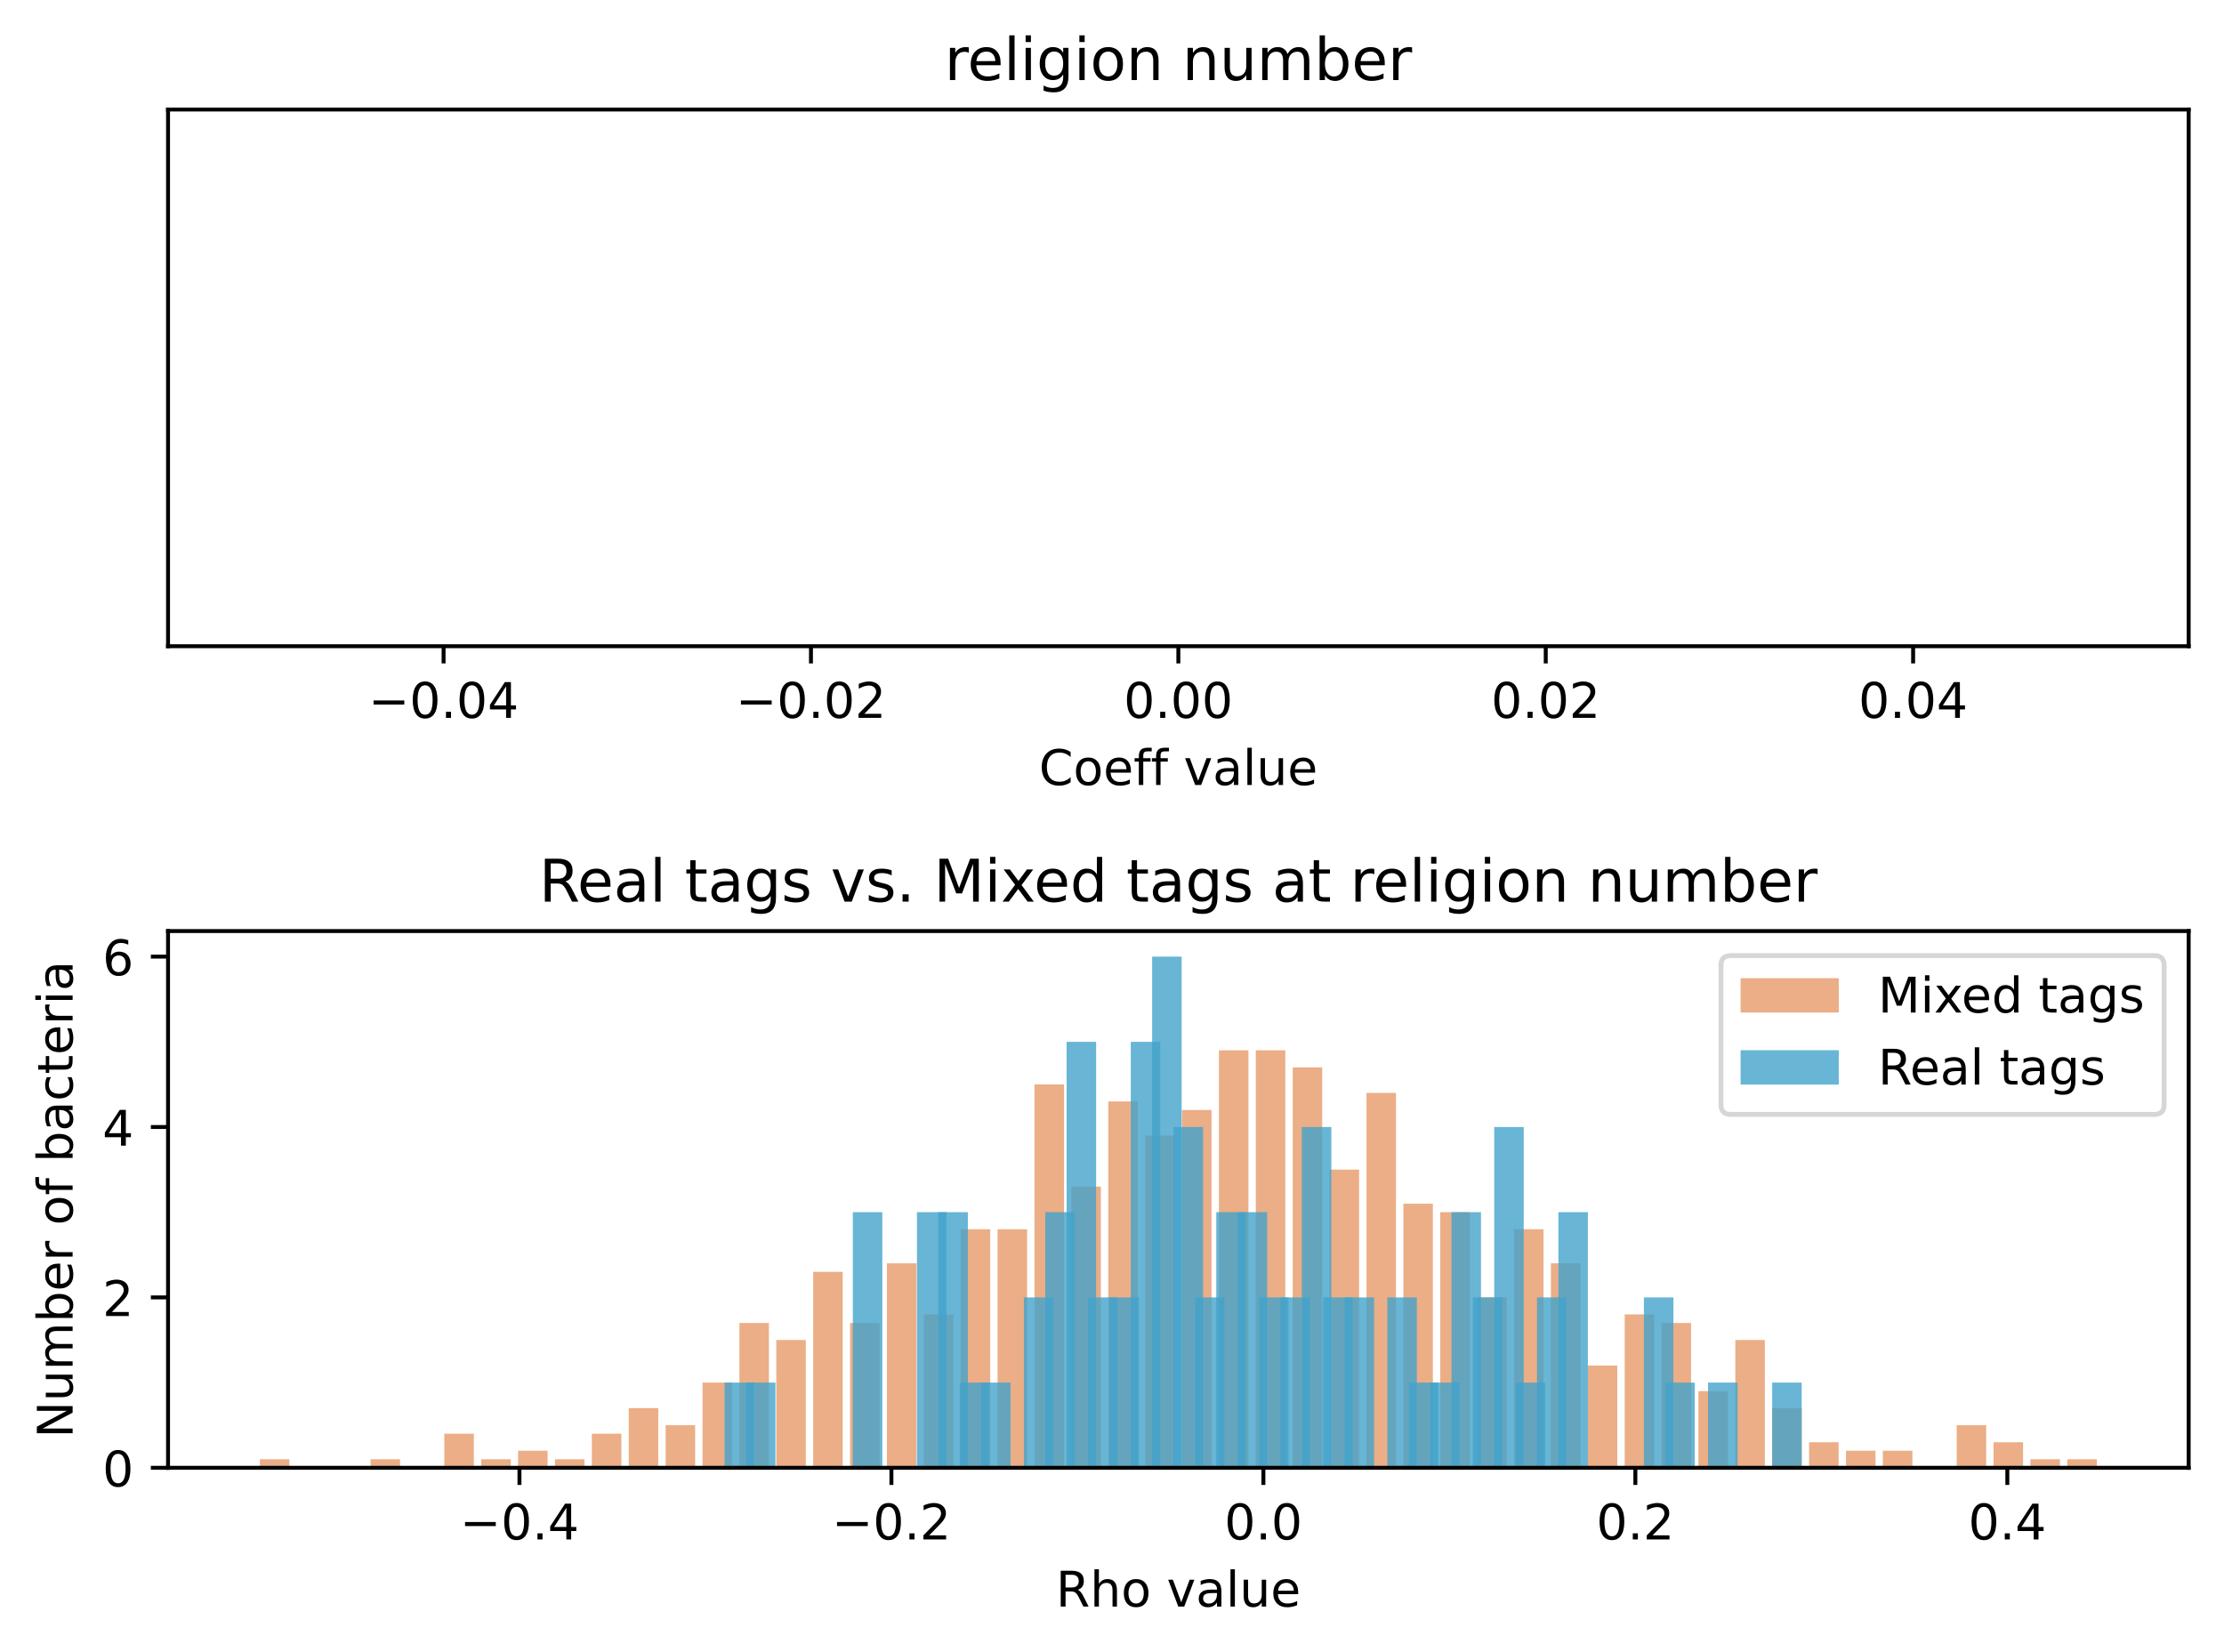 <?xml version="1.0" encoding="utf-8" standalone="no"?>
<!DOCTYPE svg PUBLIC "-//W3C//DTD SVG 1.1//EN"
  "http://www.w3.org/Graphics/SVG/1.1/DTD/svg11.dtd">
<!-- Created with matplotlib (https://matplotlib.org/) -->
<svg height="336.634pt" version="1.1" viewBox="0 0 453.171 336.634" width="453.171pt" xmlns="http://www.w3.org/2000/svg" xmlns:xlink="http://www.w3.org/1999/xlink">
 <defs>
  <style type="text/css">*{stroke-linecap:butt;stroke-linejoin:round;}</style>
 </defs>
 <g id="figure_1">
  <g id="patch_1">
   <path d="M 0 336.634 
L 453.171 336.634 
L 453.171 0 
L 0 0 
z
" style="fill:#ffffff;"/>
  </g>
  <g id="axes_1">
   <g id="patch_2">
    <path d="M 34.241 131.678 
L 445.971 131.678 
L 445.971 22.318 
L 34.241 22.318 
z
" style="fill:#ffffff;"/>
   </g>
   <g id="matplotlib.axis_1">
    <g id="xtick_1">
     <g id="line2d_1">
      <defs>
       <path d="M 0 0 
L 0 3.5 
" id="m44f75e013e" style="stroke:#000000;stroke-width:0.8;"/>
      </defs>
      <g>
       <use style="stroke:#000000;stroke-width:0.8;" x="90.386" xlink:href="#m44f75e013e" y="131.678"/>
      </g>
     </g>
     <g id="text_1">
      <!-- −0.04 -->
      <g transform="translate(75.063 146.277)scale(0.1 -0.1)">
       <defs>
        <path d="M 10.594 35.5 
L 73.188 35.5 
L 73.188 27.203 
L 10.594 27.203 
z
" id="DejaVuSans-8722"/>
        <path d="M 31.781 66.406 
Q 24.172 66.406 20.328 58.906 
Q 16.5 51.422 16.5 36.375 
Q 16.5 21.391 20.328 13.891 
Q 24.172 6.391 31.781 6.391 
Q 39.453 6.391 43.281 13.891 
Q 47.125 21.391 47.125 36.375 
Q 47.125 51.422 43.281 58.906 
Q 39.453 66.406 31.781 66.406 
z
M 31.781 74.219 
Q 44.047 74.219 50.516 64.516 
Q 56.984 54.828 56.984 36.375 
Q 56.984 17.969 50.516 8.266 
Q 44.047 -1.422 31.781 -1.422 
Q 19.531 -1.422 13.062 8.266 
Q 6.594 17.969 6.594 36.375 
Q 6.594 54.828 13.062 64.516 
Q 19.531 74.219 31.781 74.219 
z
" id="DejaVuSans-48"/>
        <path d="M 10.688 12.406 
L 21 12.406 
L 21 0 
L 10.688 0 
z
" id="DejaVuSans-46"/>
        <path d="M 37.797 64.312 
L 12.891 25.391 
L 37.797 25.391 
z
M 35.203 72.906 
L 47.609 72.906 
L 47.609 25.391 
L 58.016 25.391 
L 58.016 17.188 
L 47.609 17.188 
L 47.609 0 
L 37.797 0 
L 37.797 17.188 
L 4.891 17.188 
L 4.891 26.703 
z
" id="DejaVuSans-52"/>
       </defs>
       <use xlink:href="#DejaVuSans-8722"/>
       <use x="83.789" xlink:href="#DejaVuSans-48"/>
       <use x="147.412" xlink:href="#DejaVuSans-46"/>
       <use x="179.199" xlink:href="#DejaVuSans-48"/>
       <use x="242.822" xlink:href="#DejaVuSans-52"/>
      </g>
     </g>
    </g>
    <g id="xtick_2">
     <g id="line2d_2">
      <g>
       <use style="stroke:#000000;stroke-width:0.8;" x="165.246" xlink:href="#m44f75e013e" y="131.678"/>
      </g>
     </g>
     <g id="text_2">
      <!-- −0.02 -->
      <g transform="translate(149.923 146.277)scale(0.1 -0.1)">
       <defs>
        <path d="M 19.188 8.297 
L 53.609 8.297 
L 53.609 0 
L 7.328 0 
L 7.328 8.297 
Q 12.938 14.109 22.625 23.891 
Q 32.328 33.688 34.812 36.531 
Q 39.547 41.844 41.422 45.531 
Q 43.312 49.219 43.312 52.781 
Q 43.312 58.594 39.234 62.25 
Q 35.156 65.922 28.609 65.922 
Q 23.969 65.922 18.812 64.312 
Q 13.672 62.703 7.812 59.422 
L 7.812 69.391 
Q 13.766 71.781 18.938 73 
Q 24.125 74.219 28.422 74.219 
Q 39.75 74.219 46.484 68.547 
Q 53.219 62.891 53.219 53.422 
Q 53.219 48.922 51.531 44.891 
Q 49.859 40.875 45.406 35.406 
Q 44.188 33.984 37.641 27.219 
Q 31.109 20.453 19.188 8.297 
z
" id="DejaVuSans-50"/>
       </defs>
       <use xlink:href="#DejaVuSans-8722"/>
       <use x="83.789" xlink:href="#DejaVuSans-48"/>
       <use x="147.412" xlink:href="#DejaVuSans-46"/>
       <use x="179.199" xlink:href="#DejaVuSans-48"/>
       <use x="242.822" xlink:href="#DejaVuSans-50"/>
      </g>
     </g>
    </g>
    <g id="xtick_3">
     <g id="line2d_3">
      <g>
       <use style="stroke:#000000;stroke-width:0.8;" x="240.106" xlink:href="#m44f75e013e" y="131.678"/>
      </g>
     </g>
     <g id="text_3">
      <!-- 0.00 -->
      <g transform="translate(228.973 146.277)scale(0.1 -0.1)">
       <use xlink:href="#DejaVuSans-48"/>
       <use x="63.623" xlink:href="#DejaVuSans-46"/>
       <use x="95.41" xlink:href="#DejaVuSans-48"/>
       <use x="159.033" xlink:href="#DejaVuSans-48"/>
      </g>
     </g>
    </g>
    <g id="xtick_4">
     <g id="line2d_4">
      <g>
       <use style="stroke:#000000;stroke-width:0.8;" x="314.966" xlink:href="#m44f75e013e" y="131.678"/>
      </g>
     </g>
     <g id="text_4">
      <!-- 0.02 -->
      <g transform="translate(303.833 146.277)scale(0.1 -0.1)">
       <use xlink:href="#DejaVuSans-48"/>
       <use x="63.623" xlink:href="#DejaVuSans-46"/>
       <use x="95.41" xlink:href="#DejaVuSans-48"/>
       <use x="159.033" xlink:href="#DejaVuSans-50"/>
      </g>
     </g>
    </g>
    <g id="xtick_5">
     <g id="line2d_5">
      <g>
       <use style="stroke:#000000;stroke-width:0.8;" x="389.826" xlink:href="#m44f75e013e" y="131.678"/>
      </g>
     </g>
     <g id="text_5">
      <!-- 0.04 -->
      <g transform="translate(378.693 146.277)scale(0.1 -0.1)">
       <use xlink:href="#DejaVuSans-48"/>
       <use x="63.623" xlink:href="#DejaVuSans-46"/>
       <use x="95.41" xlink:href="#DejaVuSans-48"/>
       <use x="159.033" xlink:href="#DejaVuSans-52"/>
      </g>
     </g>
    </g>
    <g id="text_6">
     <!-- Coeff value -->
     <g transform="translate(211.711 159.955)scale(0.1 -0.1)">
      <defs>
       <path d="M 64.406 67.281 
L 64.406 56.891 
Q 59.422 61.531 53.781 63.812 
Q 48.141 66.109 41.797 66.109 
Q 29.297 66.109 22.656 58.469 
Q 16.016 50.828 16.016 36.375 
Q 16.016 21.969 22.656 14.328 
Q 29.297 6.688 41.797 6.688 
Q 48.141 6.688 53.781 8.984 
Q 59.422 11.281 64.406 15.922 
L 64.406 5.609 
Q 59.234 2.094 53.438 0.328 
Q 47.656 -1.422 41.219 -1.422 
Q 24.656 -1.422 15.125 8.703 
Q 5.609 18.844 5.609 36.375 
Q 5.609 53.953 15.125 64.078 
Q 24.656 74.219 41.219 74.219 
Q 47.75 74.219 53.531 72.484 
Q 59.328 70.75 64.406 67.281 
z
" id="DejaVuSans-67"/>
       <path d="M 30.609 48.391 
Q 23.391 48.391 19.188 42.75 
Q 14.984 37.109 14.984 27.297 
Q 14.984 17.484 19.156 11.844 
Q 23.344 6.203 30.609 6.203 
Q 37.797 6.203 41.984 11.859 
Q 46.188 17.531 46.188 27.297 
Q 46.188 37.016 41.984 42.703 
Q 37.797 48.391 30.609 48.391 
z
M 30.609 56 
Q 42.328 56 49.016 48.375 
Q 55.719 40.766 55.719 27.297 
Q 55.719 13.875 49.016 6.219 
Q 42.328 -1.422 30.609 -1.422 
Q 18.844 -1.422 12.172 6.219 
Q 5.516 13.875 5.516 27.297 
Q 5.516 40.766 12.172 48.375 
Q 18.844 56 30.609 56 
z
" id="DejaVuSans-111"/>
       <path d="M 56.203 29.594 
L 56.203 25.203 
L 14.891 25.203 
Q 15.484 15.922 20.484 11.062 
Q 25.484 6.203 34.422 6.203 
Q 39.594 6.203 44.453 7.469 
Q 49.312 8.734 54.109 11.281 
L 54.109 2.781 
Q 49.266 0.734 44.188 -0.344 
Q 39.109 -1.422 33.891 -1.422 
Q 20.797 -1.422 13.156 6.188 
Q 5.516 13.812 5.516 26.812 
Q 5.516 40.234 12.766 48.109 
Q 20.016 56 32.328 56 
Q 43.359 56 49.781 48.891 
Q 56.203 41.797 56.203 29.594 
z
M 47.219 32.234 
Q 47.125 39.594 43.094 43.984 
Q 39.062 48.391 32.422 48.391 
Q 24.906 48.391 20.391 44.141 
Q 15.875 39.891 15.188 32.172 
z
" id="DejaVuSans-101"/>
       <path d="M 37.109 75.984 
L 37.109 68.5 
L 28.516 68.5 
Q 23.688 68.5 21.797 66.547 
Q 19.922 64.594 19.922 59.516 
L 19.922 54.688 
L 34.719 54.688 
L 34.719 47.703 
L 19.922 47.703 
L 19.922 0 
L 10.891 0 
L 10.891 47.703 
L 2.297 47.703 
L 2.297 54.688 
L 10.891 54.688 
L 10.891 58.5 
Q 10.891 67.625 15.141 71.797 
Q 19.391 75.984 28.609 75.984 
z
" id="DejaVuSans-102"/>
       <path id="DejaVuSans-32"/>
       <path d="M 2.984 54.688 
L 12.5 54.688 
L 29.594 8.797 
L 46.688 54.688 
L 56.203 54.688 
L 35.688 0 
L 23.484 0 
z
" id="DejaVuSans-118"/>
       <path d="M 34.281 27.484 
Q 23.391 27.484 19.188 25 
Q 14.984 22.516 14.984 16.5 
Q 14.984 11.719 18.141 8.906 
Q 21.297 6.109 26.703 6.109 
Q 34.188 6.109 38.703 11.406 
Q 43.219 16.703 43.219 25.484 
L 43.219 27.484 
z
M 52.203 31.203 
L 52.203 0 
L 43.219 0 
L 43.219 8.297 
Q 40.141 3.328 35.547 0.953 
Q 30.953 -1.422 24.312 -1.422 
Q 15.922 -1.422 10.953 3.297 
Q 6 8.016 6 15.922 
Q 6 25.141 12.172 29.828 
Q 18.359 34.516 30.609 34.516 
L 43.219 34.516 
L 43.219 35.406 
Q 43.219 41.609 39.141 45 
Q 35.062 48.391 27.688 48.391 
Q 23 48.391 18.547 47.266 
Q 14.109 46.141 10.016 43.891 
L 10.016 52.203 
Q 14.938 54.109 19.578 55.047 
Q 24.219 56 28.609 56 
Q 40.484 56 46.344 49.844 
Q 52.203 43.703 52.203 31.203 
z
" id="DejaVuSans-97"/>
       <path d="M 9.422 75.984 
L 18.406 75.984 
L 18.406 0 
L 9.422 0 
z
" id="DejaVuSans-108"/>
       <path d="M 8.5 21.578 
L 8.5 54.688 
L 17.484 54.688 
L 17.484 21.922 
Q 17.484 14.156 20.5 10.266 
Q 23.531 6.391 29.594 6.391 
Q 36.859 6.391 41.078 11.031 
Q 45.312 15.672 45.312 23.688 
L 45.312 54.688 
L 54.297 54.688 
L 54.297 0 
L 45.312 0 
L 45.312 8.406 
Q 42.047 3.422 37.719 1 
Q 33.406 -1.422 27.688 -1.422 
Q 18.266 -1.422 13.375 4.438 
Q 8.5 10.297 8.5 21.578 
z
M 31.109 56 
z
" id="DejaVuSans-117"/>
      </defs>
      <use xlink:href="#DejaVuSans-67"/>
      <use x="69.824" xlink:href="#DejaVuSans-111"/>
      <use x="131.006" xlink:href="#DejaVuSans-101"/>
      <use x="192.529" xlink:href="#DejaVuSans-102"/>
      <use x="227.734" xlink:href="#DejaVuSans-102"/>
      <use x="262.939" xlink:href="#DejaVuSans-32"/>
      <use x="294.727" xlink:href="#DejaVuSans-118"/>
      <use x="353.906" xlink:href="#DejaVuSans-97"/>
      <use x="415.186" xlink:href="#DejaVuSans-108"/>
      <use x="442.969" xlink:href="#DejaVuSans-117"/>
      <use x="506.348" xlink:href="#DejaVuSans-101"/>
     </g>
    </g>
   </g>
   <g id="matplotlib.axis_2"/>
   <g id="patch_3">
    <path d="M 34.241 131.678 
L 34.241 22.318 
" style="fill:none;stroke:#000000;stroke-linecap:square;stroke-linejoin:miter;stroke-width:0.8;"/>
   </g>
   <g id="patch_4">
    <path d="M 445.971 131.678 
L 445.971 22.318 
" style="fill:none;stroke:#000000;stroke-linecap:square;stroke-linejoin:miter;stroke-width:0.8;"/>
   </g>
   <g id="patch_5">
    <path d="M 34.241 131.678 
L 445.971 131.678 
" style="fill:none;stroke:#000000;stroke-linecap:square;stroke-linejoin:miter;stroke-width:0.8;"/>
   </g>
   <g id="patch_6">
    <path d="M 34.241 22.318 
L 445.971 22.318 
" style="fill:none;stroke:#000000;stroke-linecap:square;stroke-linejoin:miter;stroke-width:0.8;"/>
   </g>
   <g id="text_7">
    <!-- religion number -->
    <g transform="translate(192.475 16.318)scale(0.12 -0.12)">
     <defs>
      <path d="M 41.109 46.297 
Q 39.594 47.172 37.812 47.578 
Q 36.031 48 33.891 48 
Q 26.266 48 22.188 43.047 
Q 18.109 38.094 18.109 28.812 
L 18.109 0 
L 9.078 0 
L 9.078 54.688 
L 18.109 54.688 
L 18.109 46.188 
Q 20.953 51.172 25.484 53.578 
Q 30.031 56 36.531 56 
Q 37.453 56 38.578 55.875 
Q 39.703 55.766 41.062 55.516 
z
" id="DejaVuSans-114"/>
      <path d="M 9.422 54.688 
L 18.406 54.688 
L 18.406 0 
L 9.422 0 
z
M 9.422 75.984 
L 18.406 75.984 
L 18.406 64.594 
L 9.422 64.594 
z
" id="DejaVuSans-105"/>
      <path d="M 45.406 27.984 
Q 45.406 37.75 41.375 43.109 
Q 37.359 48.484 30.078 48.484 
Q 22.859 48.484 18.828 43.109 
Q 14.797 37.75 14.797 27.984 
Q 14.797 18.266 18.828 12.891 
Q 22.859 7.516 30.078 7.516 
Q 37.359 7.516 41.375 12.891 
Q 45.406 18.266 45.406 27.984 
z
M 54.391 6.781 
Q 54.391 -7.172 48.188 -13.984 
Q 42 -20.797 29.203 -20.797 
Q 24.469 -20.797 20.266 -20.094 
Q 16.062 -19.391 12.109 -17.922 
L 12.109 -9.188 
Q 16.062 -11.328 19.922 -12.344 
Q 23.781 -13.375 27.781 -13.375 
Q 36.625 -13.375 41.016 -8.766 
Q 45.406 -4.156 45.406 5.172 
L 45.406 9.625 
Q 42.625 4.781 38.281 2.391 
Q 33.938 0 27.875 0 
Q 17.828 0 11.672 7.656 
Q 5.516 15.328 5.516 27.984 
Q 5.516 40.672 11.672 48.328 
Q 17.828 56 27.875 56 
Q 33.938 56 38.281 53.609 
Q 42.625 51.219 45.406 46.391 
L 45.406 54.688 
L 54.391 54.688 
z
" id="DejaVuSans-103"/>
      <path d="M 54.891 33.016 
L 54.891 0 
L 45.906 0 
L 45.906 32.719 
Q 45.906 40.484 42.875 44.328 
Q 39.844 48.188 33.797 48.188 
Q 26.516 48.188 22.312 43.547 
Q 18.109 38.922 18.109 30.906 
L 18.109 0 
L 9.078 0 
L 9.078 54.688 
L 18.109 54.688 
L 18.109 46.188 
Q 21.344 51.125 25.703 53.562 
Q 30.078 56 35.797 56 
Q 45.219 56 50.047 50.172 
Q 54.891 44.344 54.891 33.016 
z
" id="DejaVuSans-110"/>
      <path d="M 52 44.188 
Q 55.375 50.25 60.062 53.125 
Q 64.75 56 71.094 56 
Q 79.641 56 84.281 50.016 
Q 88.922 44.047 88.922 33.016 
L 88.922 0 
L 79.891 0 
L 79.891 32.719 
Q 79.891 40.578 77.094 44.375 
Q 74.312 48.188 68.609 48.188 
Q 61.625 48.188 57.562 43.547 
Q 53.516 38.922 53.516 30.906 
L 53.516 0 
L 44.484 0 
L 44.484 32.719 
Q 44.484 40.625 41.703 44.406 
Q 38.922 48.188 33.109 48.188 
Q 26.219 48.188 22.156 43.531 
Q 18.109 38.875 18.109 30.906 
L 18.109 0 
L 9.078 0 
L 9.078 54.688 
L 18.109 54.688 
L 18.109 46.188 
Q 21.188 51.219 25.484 53.609 
Q 29.781 56 35.688 56 
Q 41.656 56 45.828 52.969 
Q 50 49.953 52 44.188 
z
" id="DejaVuSans-109"/>
      <path d="M 48.688 27.297 
Q 48.688 37.203 44.609 42.844 
Q 40.531 48.484 33.406 48.484 
Q 26.266 48.484 22.188 42.844 
Q 18.109 37.203 18.109 27.297 
Q 18.109 17.391 22.188 11.75 
Q 26.266 6.109 33.406 6.109 
Q 40.531 6.109 44.609 11.75 
Q 48.688 17.391 48.688 27.297 
z
M 18.109 46.391 
Q 20.953 51.266 25.266 53.625 
Q 29.594 56 35.594 56 
Q 45.562 56 51.781 48.094 
Q 58.016 40.188 58.016 27.297 
Q 58.016 14.406 51.781 6.484 
Q 45.562 -1.422 35.594 -1.422 
Q 29.594 -1.422 25.266 0.953 
Q 20.953 3.328 18.109 8.203 
L 18.109 0 
L 9.078 0 
L 9.078 75.984 
L 18.109 75.984 
z
" id="DejaVuSans-98"/>
     </defs>
     <use xlink:href="#DejaVuSans-114"/>
     <use x="38.863" xlink:href="#DejaVuSans-101"/>
     <use x="100.387" xlink:href="#DejaVuSans-108"/>
     <use x="128.17" xlink:href="#DejaVuSans-105"/>
     <use x="155.953" xlink:href="#DejaVuSans-103"/>
     <use x="219.43" xlink:href="#DejaVuSans-105"/>
     <use x="247.213" xlink:href="#DejaVuSans-111"/>
     <use x="308.395" xlink:href="#DejaVuSans-110"/>
     <use x="371.773" xlink:href="#DejaVuSans-32"/>
     <use x="403.561" xlink:href="#DejaVuSans-110"/>
     <use x="466.939" xlink:href="#DejaVuSans-117"/>
     <use x="530.318" xlink:href="#DejaVuSans-109"/>
     <use x="627.73" xlink:href="#DejaVuSans-98"/>
     <use x="691.207" xlink:href="#DejaVuSans-101"/>
     <use x="752.73" xlink:href="#DejaVuSans-114"/>
    </g>
   </g>
  </g>
  <g id="axes_2">
   <g id="patch_7">
    <path d="M 34.241 299.078 
L 445.971 299.078 
L 445.971 189.718 
L 34.241 189.718 
z
" style="fill:#ffffff;"/>
   </g>
   <g id="patch_8">
    <path clip-path="url(#p5a0a9900ce)" d="M 52.956 299.078 
L 58.968 299.078 
L 58.968 297.342 
L 52.956 297.342 
z
" style="fill:#d95f0e;opacity:0.5;"/>
   </g>
   <g id="patch_9">
    <path clip-path="url(#p5a0a9900ce)" d="M 60.472 299.078 
L 66.485 299.078 
L 66.485 299.078 
L 60.472 299.078 
z
" style="fill:#d95f0e;opacity:0.5;"/>
   </g>
   <g id="patch_10">
    <path clip-path="url(#p5a0a9900ce)" d="M 67.988 299.078 
L 74.001 299.078 
L 74.001 299.078 
L 67.988 299.078 
z
" style="fill:#d95f0e;opacity:0.5;"/>
   </g>
   <g id="patch_11">
    <path clip-path="url(#p5a0a9900ce)" d="M 75.504 299.078 
L 81.517 299.078 
L 81.517 297.342 
L 75.504 297.342 
z
" style="fill:#d95f0e;opacity:0.5;"/>
   </g>
   <g id="patch_12">
    <path clip-path="url(#p5a0a9900ce)" d="M 83.02 299.078 
L 89.033 299.078 
L 89.033 299.078 
L 83.02 299.078 
z
" style="fill:#d95f0e;opacity:0.5;"/>
   </g>
   <g id="patch_13">
    <path clip-path="url(#p5a0a9900ce)" d="M 90.536 299.078 
L 96.549 299.078 
L 96.549 292.135 
L 90.536 292.135 
z
" style="fill:#d95f0e;opacity:0.5;"/>
   </g>
   <g id="patch_14">
    <path clip-path="url(#p5a0a9900ce)" d="M 98.052 299.078 
L 104.065 299.078 
L 104.065 297.342 
L 98.052 297.342 
z
" style="fill:#d95f0e;opacity:0.5;"/>
   </g>
   <g id="patch_15">
    <path clip-path="url(#p5a0a9900ce)" d="M 105.568 299.078 
L 111.581 299.078 
L 111.581 295.606 
L 105.568 295.606 
z
" style="fill:#d95f0e;opacity:0.5;"/>
   </g>
   <g id="patch_16">
    <path clip-path="url(#p5a0a9900ce)" d="M 113.084 299.078 
L 119.097 299.078 
L 119.097 297.342 
L 113.084 297.342 
z
" style="fill:#d95f0e;opacity:0.5;"/>
   </g>
   <g id="patch_17">
    <path clip-path="url(#p5a0a9900ce)" d="M 120.6 299.078 
L 126.613 299.078 
L 126.613 292.135 
L 120.6 292.135 
z
" style="fill:#d95f0e;opacity:0.5;"/>
   </g>
   <g id="patch_18">
    <path clip-path="url(#p5a0a9900ce)" d="M 128.116 299.078 
L 134.129 299.078 
L 134.129 286.927 
L 128.116 286.927 
z
" style="fill:#d95f0e;opacity:0.5;"/>
   </g>
   <g id="patch_19">
    <path clip-path="url(#p5a0a9900ce)" d="M 135.632 299.078 
L 141.645 299.078 
L 141.645 290.399 
L 135.632 290.399 
z
" style="fill:#d95f0e;opacity:0.5;"/>
   </g>
   <g id="patch_20">
    <path clip-path="url(#p5a0a9900ce)" d="M 143.148 299.078 
L 149.161 299.078 
L 149.161 281.719 
L 143.148 281.719 
z
" style="fill:#d95f0e;opacity:0.5;"/>
   </g>
   <g id="patch_21">
    <path clip-path="url(#p5a0a9900ce)" d="M 150.664 299.078 
L 156.677 299.078 
L 156.677 269.568 
L 150.664 269.568 
z
" style="fill:#d95f0e;opacity:0.5;"/>
   </g>
   <g id="patch_22">
    <path clip-path="url(#p5a0a9900ce)" d="M 158.181 299.078 
L 164.193 299.078 
L 164.193 273.04 
L 158.181 273.04 
z
" style="fill:#d95f0e;opacity:0.5;"/>
   </g>
   <g id="patch_23">
    <path clip-path="url(#p5a0a9900ce)" d="M 165.697 299.078 
L 171.709 299.078 
L 171.709 259.153 
L 165.697 259.153 
z
" style="fill:#d95f0e;opacity:0.5;"/>
   </g>
   <g id="patch_24">
    <path clip-path="url(#p5a0a9900ce)" d="M 173.213 299.078 
L 179.226 299.078 
L 179.226 269.568 
L 173.213 269.568 
z
" style="fill:#d95f0e;opacity:0.5;"/>
   </g>
   <g id="patch_25">
    <path clip-path="url(#p5a0a9900ce)" d="M 180.729 299.078 
L 186.742 299.078 
L 186.742 257.417 
L 180.729 257.417 
z
" style="fill:#d95f0e;opacity:0.5;"/>
   </g>
   <g id="patch_26">
    <path clip-path="url(#p5a0a9900ce)" d="M 188.245 299.078 
L 194.258 299.078 
L 194.258 267.832 
L 188.245 267.832 
z
" style="fill:#d95f0e;opacity:0.5;"/>
   </g>
   <g id="patch_27">
    <path clip-path="url(#p5a0a9900ce)" d="M 195.761 299.078 
L 201.774 299.078 
L 201.774 250.474 
L 195.761 250.474 
z
" style="fill:#d95f0e;opacity:0.5;"/>
   </g>
   <g id="patch_28">
    <path clip-path="url(#p5a0a9900ce)" d="M 203.277 299.078 
L 209.29 299.078 
L 209.29 250.474 
L 203.277 250.474 
z
" style="fill:#d95f0e;opacity:0.5;"/>
   </g>
   <g id="patch_29">
    <path clip-path="url(#p5a0a9900ce)" d="M 210.793 299.078 
L 216.806 299.078 
L 216.806 220.964 
L 210.793 220.964 
z
" style="fill:#d95f0e;opacity:0.5;"/>
   </g>
   <g id="patch_30">
    <path clip-path="url(#p5a0a9900ce)" d="M 218.309 299.078 
L 224.322 299.078 
L 224.322 241.794 
L 218.309 241.794 
z
" style="fill:#d95f0e;opacity:0.5;"/>
   </g>
   <g id="patch_31">
    <path clip-path="url(#p5a0a9900ce)" d="M 225.825 299.078 
L 231.838 299.078 
L 231.838 224.436 
L 225.825 224.436 
z
" style="fill:#d95f0e;opacity:0.5;"/>
   </g>
   <g id="patch_32">
    <path clip-path="url(#p5a0a9900ce)" d="M 233.341 299.078 
L 239.354 299.078 
L 239.354 231.379 
L 233.341 231.379 
z
" style="fill:#d95f0e;opacity:0.5;"/>
   </g>
   <g id="patch_33">
    <path clip-path="url(#p5a0a9900ce)" d="M 240.857 299.078 
L 246.87 299.078 
L 246.87 226.171 
L 240.857 226.171 
z
" style="fill:#d95f0e;opacity:0.5;"/>
   </g>
   <g id="patch_34">
    <path clip-path="url(#p5a0a9900ce)" d="M 248.373 299.078 
L 254.386 299.078 
L 254.386 214.02 
L 248.373 214.02 
z
" style="fill:#d95f0e;opacity:0.5;"/>
   </g>
   <g id="patch_35">
    <path clip-path="url(#p5a0a9900ce)" d="M 255.889 299.078 
L 261.902 299.078 
L 261.902 214.02 
L 255.889 214.02 
z
" style="fill:#d95f0e;opacity:0.5;"/>
   </g>
   <g id="patch_36">
    <path clip-path="url(#p5a0a9900ce)" d="M 263.405 299.078 
L 269.418 299.078 
L 269.418 217.492 
L 263.405 217.492 
z
" style="fill:#d95f0e;opacity:0.5;"/>
   </g>
   <g id="patch_37">
    <path clip-path="url(#p5a0a9900ce)" d="M 270.921 299.078 
L 276.934 299.078 
L 276.934 238.323 
L 270.921 238.323 
z
" style="fill:#d95f0e;opacity:0.5;"/>
   </g>
   <g id="patch_38">
    <path clip-path="url(#p5a0a9900ce)" d="M 278.438 299.078 
L 284.45 299.078 
L 284.45 222.7 
L 278.438 222.7 
z
" style="fill:#d95f0e;opacity:0.5;"/>
   </g>
   <g id="patch_39">
    <path clip-path="url(#p5a0a9900ce)" d="M 285.954 299.078 
L 291.966 299.078 
L 291.966 245.266 
L 285.954 245.266 
z
" style="fill:#d95f0e;opacity:0.5;"/>
   </g>
   <g id="patch_40">
    <path clip-path="url(#p5a0a9900ce)" d="M 293.47 299.078 
L 299.483 299.078 
L 299.483 247.002 
L 293.47 247.002 
z
" style="fill:#d95f0e;opacity:0.5;"/>
   </g>
   <g id="patch_41">
    <path clip-path="url(#p5a0a9900ce)" d="M 300.986 299.078 
L 306.999 299.078 
L 306.999 264.361 
L 300.986 264.361 
z
" style="fill:#d95f0e;opacity:0.5;"/>
   </g>
   <g id="patch_42">
    <path clip-path="url(#p5a0a9900ce)" d="M 308.502 299.078 
L 314.515 299.078 
L 314.515 250.474 
L 308.502 250.474 
z
" style="fill:#d95f0e;opacity:0.5;"/>
   </g>
   <g id="patch_43">
    <path clip-path="url(#p5a0a9900ce)" d="M 316.018 299.078 
L 322.031 299.078 
L 322.031 257.417 
L 316.018 257.417 
z
" style="fill:#d95f0e;opacity:0.5;"/>
   </g>
   <g id="patch_44">
    <path clip-path="url(#p5a0a9900ce)" d="M 323.534 299.078 
L 329.547 299.078 
L 329.547 278.248 
L 323.534 278.248 
z
" style="fill:#d95f0e;opacity:0.5;"/>
   </g>
   <g id="patch_45">
    <path clip-path="url(#p5a0a9900ce)" d="M 331.05 299.078 
L 337.063 299.078 
L 337.063 267.832 
L 331.05 267.832 
z
" style="fill:#d95f0e;opacity:0.5;"/>
   </g>
   <g id="patch_46">
    <path clip-path="url(#p5a0a9900ce)" d="M 338.566 299.078 
L 344.579 299.078 
L 344.579 269.568 
L 338.566 269.568 
z
" style="fill:#d95f0e;opacity:0.5;"/>
   </g>
   <g id="patch_47">
    <path clip-path="url(#p5a0a9900ce)" d="M 346.082 299.078 
L 352.095 299.078 
L 352.095 283.455 
L 346.082 283.455 
z
" style="fill:#d95f0e;opacity:0.5;"/>
   </g>
   <g id="patch_48">
    <path clip-path="url(#p5a0a9900ce)" d="M 353.598 299.078 
L 359.611 299.078 
L 359.611 273.04 
L 353.598 273.04 
z
" style="fill:#d95f0e;opacity:0.5;"/>
   </g>
   <g id="patch_49">
    <path clip-path="url(#p5a0a9900ce)" d="M 361.114 299.078 
L 367.127 299.078 
L 367.127 286.927 
L 361.114 286.927 
z
" style="fill:#d95f0e;opacity:0.5;"/>
   </g>
   <g id="patch_50">
    <path clip-path="url(#p5a0a9900ce)" d="M 368.63 299.078 
L 374.643 299.078 
L 374.643 293.871 
L 368.63 293.871 
z
" style="fill:#d95f0e;opacity:0.5;"/>
   </g>
   <g id="patch_51">
    <path clip-path="url(#p5a0a9900ce)" d="M 376.146 299.078 
L 382.159 299.078 
L 382.159 295.606 
L 376.146 295.606 
z
" style="fill:#d95f0e;opacity:0.5;"/>
   </g>
   <g id="patch_52">
    <path clip-path="url(#p5a0a9900ce)" d="M 383.662 299.078 
L 389.675 299.078 
L 389.675 295.606 
L 383.662 295.606 
z
" style="fill:#d95f0e;opacity:0.5;"/>
   </g>
   <g id="patch_53">
    <path clip-path="url(#p5a0a9900ce)" d="M 391.179 299.078 
L 397.191 299.078 
L 397.191 299.078 
L 391.179 299.078 
z
" style="fill:#d95f0e;opacity:0.5;"/>
   </g>
   <g id="patch_54">
    <path clip-path="url(#p5a0a9900ce)" d="M 398.695 299.078 
L 404.707 299.078 
L 404.707 290.399 
L 398.695 290.399 
z
" style="fill:#d95f0e;opacity:0.5;"/>
   </g>
   <g id="patch_55">
    <path clip-path="url(#p5a0a9900ce)" d="M 406.211 299.078 
L 412.223 299.078 
L 412.223 293.871 
L 406.211 293.871 
z
" style="fill:#d95f0e;opacity:0.5;"/>
   </g>
   <g id="patch_56">
    <path clip-path="url(#p5a0a9900ce)" d="M 413.727 299.078 
L 419.74 299.078 
L 419.74 297.342 
L 413.727 297.342 
z
" style="fill:#d95f0e;opacity:0.5;"/>
   </g>
   <g id="patch_57">
    <path clip-path="url(#p5a0a9900ce)" d="M 421.243 299.078 
L 427.256 299.078 
L 427.256 297.342 
L 421.243 297.342 
z
" style="fill:#d95f0e;opacity:0.5;"/>
   </g>
   <g id="patch_58">
    <path clip-path="url(#p5a0a9900ce)" d="M 147.636 299.078 
L 153.649 299.078 
L 153.649 281.719 
L 147.636 281.719 
z
" style="fill:#43a2ca;opacity:0.8;"/>
   </g>
   <g id="patch_59">
    <path clip-path="url(#p5a0a9900ce)" d="M 151.992 299.078 
L 158.005 299.078 
L 158.005 281.719 
L 151.992 281.719 
z
" style="fill:#43a2ca;opacity:0.8;"/>
   </g>
   <g id="patch_60">
    <path clip-path="url(#p5a0a9900ce)" d="M 156.349 299.078 
L 162.362 299.078 
L 162.362 299.078 
L 156.349 299.078 
z
" style="fill:#43a2ca;opacity:0.8;"/>
   </g>
   <g id="patch_61">
    <path clip-path="url(#p5a0a9900ce)" d="M 160.705 299.078 
L 166.718 299.078 
L 166.718 299.078 
L 160.705 299.078 
z
" style="fill:#43a2ca;opacity:0.8;"/>
   </g>
   <g id="patch_62">
    <path clip-path="url(#p5a0a9900ce)" d="M 165.062 299.078 
L 171.075 299.078 
L 171.075 299.078 
L 165.062 299.078 
z
" style="fill:#43a2ca;opacity:0.8;"/>
   </g>
   <g id="patch_63">
    <path clip-path="url(#p5a0a9900ce)" d="M 169.418 299.078 
L 175.431 299.078 
L 175.431 299.078 
L 169.418 299.078 
z
" style="fill:#43a2ca;opacity:0.8;"/>
   </g>
   <g id="patch_64">
    <path clip-path="url(#p5a0a9900ce)" d="M 173.775 299.078 
L 179.788 299.078 
L 179.788 247.002 
L 173.775 247.002 
z
" style="fill:#43a2ca;opacity:0.8;"/>
   </g>
   <g id="patch_65">
    <path clip-path="url(#p5a0a9900ce)" d="M 178.131 299.078 
L 184.144 299.078 
L 184.144 299.078 
L 178.131 299.078 
z
" style="fill:#43a2ca;opacity:0.8;"/>
   </g>
   <g id="patch_66">
    <path clip-path="url(#p5a0a9900ce)" d="M 182.488 299.078 
L 188.501 299.078 
L 188.501 299.078 
L 182.488 299.078 
z
" style="fill:#43a2ca;opacity:0.8;"/>
   </g>
   <g id="patch_67">
    <path clip-path="url(#p5a0a9900ce)" d="M 186.844 299.078 
L 192.857 299.078 
L 192.857 247.002 
L 186.844 247.002 
z
" style="fill:#43a2ca;opacity:0.8;"/>
   </g>
   <g id="patch_68">
    <path clip-path="url(#p5a0a9900ce)" d="M 191.201 299.078 
L 197.214 299.078 
L 197.214 247.002 
L 191.201 247.002 
z
" style="fill:#43a2ca;opacity:0.8;"/>
   </g>
   <g id="patch_69">
    <path clip-path="url(#p5a0a9900ce)" d="M 195.558 299.078 
L 201.57 299.078 
L 201.57 281.719 
L 195.558 281.719 
z
" style="fill:#43a2ca;opacity:0.8;"/>
   </g>
   <g id="patch_70">
    <path clip-path="url(#p5a0a9900ce)" d="M 199.914 299.078 
L 205.927 299.078 
L 205.927 281.719 
L 199.914 281.719 
z
" style="fill:#43a2ca;opacity:0.8;"/>
   </g>
   <g id="patch_71">
    <path clip-path="url(#p5a0a9900ce)" d="M 204.271 299.078 
L 210.283 299.078 
L 210.283 299.078 
L 204.271 299.078 
z
" style="fill:#43a2ca;opacity:0.8;"/>
   </g>
   <g id="patch_72">
    <path clip-path="url(#p5a0a9900ce)" d="M 208.627 299.078 
L 214.64 299.078 
L 214.64 264.361 
L 208.627 264.361 
z
" style="fill:#43a2ca;opacity:0.8;"/>
   </g>
   <g id="patch_73">
    <path clip-path="url(#p5a0a9900ce)" d="M 212.984 299.078 
L 218.996 299.078 
L 218.996 247.002 
L 212.984 247.002 
z
" style="fill:#43a2ca;opacity:0.8;"/>
   </g>
   <g id="patch_74">
    <path clip-path="url(#p5a0a9900ce)" d="M 217.34 299.078 
L 223.353 299.078 
L 223.353 212.284 
L 217.34 212.284 
z
" style="fill:#43a2ca;opacity:0.8;"/>
   </g>
   <g id="patch_75">
    <path clip-path="url(#p5a0a9900ce)" d="M 221.697 299.078 
L 227.71 299.078 
L 227.71 264.361 
L 221.697 264.361 
z
" style="fill:#43a2ca;opacity:0.8;"/>
   </g>
   <g id="patch_76">
    <path clip-path="url(#p5a0a9900ce)" d="M 226.053 299.078 
L 232.066 299.078 
L 232.066 264.361 
L 226.053 264.361 
z
" style="fill:#43a2ca;opacity:0.8;"/>
   </g>
   <g id="patch_77">
    <path clip-path="url(#p5a0a9900ce)" d="M 230.41 299.078 
L 236.423 299.078 
L 236.423 212.284 
L 230.41 212.284 
z
" style="fill:#43a2ca;opacity:0.8;"/>
   </g>
   <g id="patch_78">
    <path clip-path="url(#p5a0a9900ce)" d="M 234.766 299.078 
L 240.779 299.078 
L 240.779 194.926 
L 234.766 194.926 
z
" style="fill:#43a2ca;opacity:0.8;"/>
   </g>
   <g id="patch_79">
    <path clip-path="url(#p5a0a9900ce)" d="M 239.123 299.078 
L 245.136 299.078 
L 245.136 229.643 
L 239.123 229.643 
z
" style="fill:#43a2ca;opacity:0.8;"/>
   </g>
   <g id="patch_80">
    <path clip-path="url(#p5a0a9900ce)" d="M 243.479 299.078 
L 249.492 299.078 
L 249.492 264.361 
L 243.479 264.361 
z
" style="fill:#43a2ca;opacity:0.8;"/>
   </g>
   <g id="patch_81">
    <path clip-path="url(#p5a0a9900ce)" d="M 247.836 299.078 
L 253.849 299.078 
L 253.849 247.002 
L 247.836 247.002 
z
" style="fill:#43a2ca;opacity:0.8;"/>
   </g>
   <g id="patch_82">
    <path clip-path="url(#p5a0a9900ce)" d="M 252.192 299.078 
L 258.205 299.078 
L 258.205 247.002 
L 252.192 247.002 
z
" style="fill:#43a2ca;opacity:0.8;"/>
   </g>
   <g id="patch_83">
    <path clip-path="url(#p5a0a9900ce)" d="M 256.549 299.078 
L 262.562 299.078 
L 262.562 264.361 
L 256.549 264.361 
z
" style="fill:#43a2ca;opacity:0.8;"/>
   </g>
   <g id="patch_84">
    <path clip-path="url(#p5a0a9900ce)" d="M 260.905 299.078 
L 266.918 299.078 
L 266.918 264.361 
L 260.905 264.361 
z
" style="fill:#43a2ca;opacity:0.8;"/>
   </g>
   <g id="patch_85">
    <path clip-path="url(#p5a0a9900ce)" d="M 265.262 299.078 
L 271.275 299.078 
L 271.275 229.643 
L 265.262 229.643 
z
" style="fill:#43a2ca;opacity:0.8;"/>
   </g>
   <g id="patch_86">
    <path clip-path="url(#p5a0a9900ce)" d="M 269.618 299.078 
L 275.631 299.078 
L 275.631 264.361 
L 269.618 264.361 
z
" style="fill:#43a2ca;opacity:0.8;"/>
   </g>
   <g id="patch_87">
    <path clip-path="url(#p5a0a9900ce)" d="M 273.975 299.078 
L 279.988 299.078 
L 279.988 264.361 
L 273.975 264.361 
z
" style="fill:#43a2ca;opacity:0.8;"/>
   </g>
   <g id="patch_88">
    <path clip-path="url(#p5a0a9900ce)" d="M 278.331 299.078 
L 284.344 299.078 
L 284.344 299.078 
L 278.331 299.078 
z
" style="fill:#43a2ca;opacity:0.8;"/>
   </g>
   <g id="patch_89">
    <path clip-path="url(#p5a0a9900ce)" d="M 282.688 299.078 
L 288.701 299.078 
L 288.701 264.361 
L 282.688 264.361 
z
" style="fill:#43a2ca;opacity:0.8;"/>
   </g>
   <g id="patch_90">
    <path clip-path="url(#p5a0a9900ce)" d="M 287.045 299.078 
L 293.057 299.078 
L 293.057 281.719 
L 287.045 281.719 
z
" style="fill:#43a2ca;opacity:0.8;"/>
   </g>
   <g id="patch_91">
    <path clip-path="url(#p5a0a9900ce)" d="M 291.401 299.078 
L 297.414 299.078 
L 297.414 281.719 
L 291.401 281.719 
z
" style="fill:#43a2ca;opacity:0.8;"/>
   </g>
   <g id="patch_92">
    <path clip-path="url(#p5a0a9900ce)" d="M 295.758 299.078 
L 301.77 299.078 
L 301.77 247.002 
L 295.758 247.002 
z
" style="fill:#43a2ca;opacity:0.8;"/>
   </g>
   <g id="patch_93">
    <path clip-path="url(#p5a0a9900ce)" d="M 300.114 299.078 
L 306.127 299.078 
L 306.127 264.361 
L 300.114 264.361 
z
" style="fill:#43a2ca;opacity:0.8;"/>
   </g>
   <g id="patch_94">
    <path clip-path="url(#p5a0a9900ce)" d="M 304.471 299.078 
L 310.483 299.078 
L 310.483 229.643 
L 304.471 229.643 
z
" style="fill:#43a2ca;opacity:0.8;"/>
   </g>
   <g id="patch_95">
    <path clip-path="url(#p5a0a9900ce)" d="M 308.827 299.078 
L 314.84 299.078 
L 314.84 281.719 
L 308.827 281.719 
z
" style="fill:#43a2ca;opacity:0.8;"/>
   </g>
   <g id="patch_96">
    <path clip-path="url(#p5a0a9900ce)" d="M 313.184 299.078 
L 319.197 299.078 
L 319.197 264.361 
L 313.184 264.361 
z
" style="fill:#43a2ca;opacity:0.8;"/>
   </g>
   <g id="patch_97">
    <path clip-path="url(#p5a0a9900ce)" d="M 317.54 299.078 
L 323.553 299.078 
L 323.553 247.002 
L 317.54 247.002 
z
" style="fill:#43a2ca;opacity:0.8;"/>
   </g>
   <g id="patch_98">
    <path clip-path="url(#p5a0a9900ce)" d="M 321.897 299.078 
L 327.91 299.078 
L 327.91 299.078 
L 321.897 299.078 
z
" style="fill:#43a2ca;opacity:0.8;"/>
   </g>
   <g id="patch_99">
    <path clip-path="url(#p5a0a9900ce)" d="M 326.253 299.078 
L 332.266 299.078 
L 332.266 299.078 
L 326.253 299.078 
z
" style="fill:#43a2ca;opacity:0.8;"/>
   </g>
   <g id="patch_100">
    <path clip-path="url(#p5a0a9900ce)" d="M 330.61 299.078 
L 336.623 299.078 
L 336.623 299.078 
L 330.61 299.078 
z
" style="fill:#43a2ca;opacity:0.8;"/>
   </g>
   <g id="patch_101">
    <path clip-path="url(#p5a0a9900ce)" d="M 334.966 299.078 
L 340.979 299.078 
L 340.979 264.361 
L 334.966 264.361 
z
" style="fill:#43a2ca;opacity:0.8;"/>
   </g>
   <g id="patch_102">
    <path clip-path="url(#p5a0a9900ce)" d="M 339.323 299.078 
L 345.336 299.078 
L 345.336 281.719 
L 339.323 281.719 
z
" style="fill:#43a2ca;opacity:0.8;"/>
   </g>
   <g id="patch_103">
    <path clip-path="url(#p5a0a9900ce)" d="M 343.679 299.078 
L 349.692 299.078 
L 349.692 299.078 
L 343.679 299.078 
z
" style="fill:#43a2ca;opacity:0.8;"/>
   </g>
   <g id="patch_104">
    <path clip-path="url(#p5a0a9900ce)" d="M 348.036 299.078 
L 354.049 299.078 
L 354.049 281.719 
L 348.036 281.719 
z
" style="fill:#43a2ca;opacity:0.8;"/>
   </g>
   <g id="patch_105">
    <path clip-path="url(#p5a0a9900ce)" d="M 352.392 299.078 
L 358.405 299.078 
L 358.405 299.078 
L 352.392 299.078 
z
" style="fill:#43a2ca;opacity:0.8;"/>
   </g>
   <g id="patch_106">
    <path clip-path="url(#p5a0a9900ce)" d="M 356.749 299.078 
L 362.762 299.078 
L 362.762 299.078 
L 356.749 299.078 
z
" style="fill:#43a2ca;opacity:0.8;"/>
   </g>
   <g id="patch_107">
    <path clip-path="url(#p5a0a9900ce)" d="M 361.105 299.078 
L 367.118 299.078 
L 367.118 281.719 
L 361.105 281.719 
z
" style="fill:#43a2ca;opacity:0.8;"/>
   </g>
   <g id="matplotlib.axis_3">
    <g id="xtick_6">
     <g id="line2d_6">
      <g>
       <use style="stroke:#000000;stroke-width:0.8;" x="105.846" xlink:href="#m44f75e013e" y="299.078"/>
      </g>
     </g>
     <g id="text_8">
      <!-- −0.4 -->
      <g transform="translate(93.704 313.677)scale(0.1 -0.1)">
       <use xlink:href="#DejaVuSans-8722"/>
       <use x="83.789" xlink:href="#DejaVuSans-48"/>
       <use x="147.412" xlink:href="#DejaVuSans-46"/>
       <use x="179.199" xlink:href="#DejaVuSans-52"/>
      </g>
     </g>
    </g>
    <g id="xtick_7">
     <g id="line2d_7">
      <g>
       <use style="stroke:#000000;stroke-width:0.8;" x="181.64" xlink:href="#m44f75e013e" y="299.078"/>
      </g>
     </g>
     <g id="text_9">
      <!-- −0.2 -->
      <g transform="translate(169.498 313.677)scale(0.1 -0.1)">
       <use xlink:href="#DejaVuSans-8722"/>
       <use x="83.789" xlink:href="#DejaVuSans-48"/>
       <use x="147.412" xlink:href="#DejaVuSans-46"/>
       <use x="179.199" xlink:href="#DejaVuSans-50"/>
      </g>
     </g>
    </g>
    <g id="xtick_8">
     <g id="line2d_8">
      <g>
       <use style="stroke:#000000;stroke-width:0.8;" x="257.434" xlink:href="#m44f75e013e" y="299.078"/>
      </g>
     </g>
     <g id="text_10">
      <!-- 0.0 -->
      <g transform="translate(249.482 313.677)scale(0.1 -0.1)">
       <use xlink:href="#DejaVuSans-48"/>
       <use x="63.623" xlink:href="#DejaVuSans-46"/>
       <use x="95.41" xlink:href="#DejaVuSans-48"/>
      </g>
     </g>
    </g>
    <g id="xtick_9">
     <g id="line2d_9">
      <g>
       <use style="stroke:#000000;stroke-width:0.8;" x="333.228" xlink:href="#m44f75e013e" y="299.078"/>
      </g>
     </g>
     <g id="text_11">
      <!-- 0.2 -->
      <g transform="translate(325.276 313.677)scale(0.1 -0.1)">
       <use xlink:href="#DejaVuSans-48"/>
       <use x="63.623" xlink:href="#DejaVuSans-46"/>
       <use x="95.41" xlink:href="#DejaVuSans-50"/>
      </g>
     </g>
    </g>
    <g id="xtick_10">
     <g id="line2d_10">
      <g>
       <use style="stroke:#000000;stroke-width:0.8;" x="409.021" xlink:href="#m44f75e013e" y="299.078"/>
      </g>
     </g>
     <g id="text_12">
      <!-- 0.4 -->
      <g transform="translate(401.07 313.677)scale(0.1 -0.1)">
       <use xlink:href="#DejaVuSans-48"/>
       <use x="63.623" xlink:href="#DejaVuSans-46"/>
       <use x="95.41" xlink:href="#DejaVuSans-52"/>
      </g>
     </g>
    </g>
    <g id="text_13">
     <!-- Rho value -->
     <g transform="translate(215.156 327.355)scale(0.1 -0.1)">
      <defs>
       <path d="M 44.391 34.188 
Q 47.562 33.109 50.562 29.594 
Q 53.562 26.078 56.594 19.922 
L 66.609 0 
L 56 0 
L 46.688 18.703 
Q 43.062 26.031 39.672 28.422 
Q 36.281 30.812 30.422 30.812 
L 19.672 30.812 
L 19.672 0 
L 9.812 0 
L 9.812 72.906 
L 32.078 72.906 
Q 44.578 72.906 50.734 67.672 
Q 56.891 62.453 56.891 51.906 
Q 56.891 45.016 53.688 40.469 
Q 50.484 35.938 44.391 34.188 
z
M 19.672 64.797 
L 19.672 38.922 
L 32.078 38.922 
Q 39.203 38.922 42.844 42.219 
Q 46.484 45.516 46.484 51.906 
Q 46.484 58.297 42.844 61.547 
Q 39.203 64.797 32.078 64.797 
z
" id="DejaVuSans-82"/>
       <path d="M 54.891 33.016 
L 54.891 0 
L 45.906 0 
L 45.906 32.719 
Q 45.906 40.484 42.875 44.328 
Q 39.844 48.188 33.797 48.188 
Q 26.516 48.188 22.312 43.547 
Q 18.109 38.922 18.109 30.906 
L 18.109 0 
L 9.078 0 
L 9.078 75.984 
L 18.109 75.984 
L 18.109 46.188 
Q 21.344 51.125 25.703 53.562 
Q 30.078 56 35.797 56 
Q 45.219 56 50.047 50.172 
Q 54.891 44.344 54.891 33.016 
z
" id="DejaVuSans-104"/>
      </defs>
      <use xlink:href="#DejaVuSans-82"/>
      <use x="69.482" xlink:href="#DejaVuSans-104"/>
      <use x="132.861" xlink:href="#DejaVuSans-111"/>
      <use x="194.043" xlink:href="#DejaVuSans-32"/>
      <use x="225.83" xlink:href="#DejaVuSans-118"/>
      <use x="285.01" xlink:href="#DejaVuSans-97"/>
      <use x="346.289" xlink:href="#DejaVuSans-108"/>
      <use x="374.072" xlink:href="#DejaVuSans-117"/>
      <use x="437.451" xlink:href="#DejaVuSans-101"/>
     </g>
    </g>
   </g>
   <g id="matplotlib.axis_4">
    <g id="ytick_1">
     <g id="line2d_11">
      <defs>
       <path d="M 0 0 
L -3.5 0 
" id="m70be6b701b" style="stroke:#000000;stroke-width:0.8;"/>
      </defs>
      <g>
       <use style="stroke:#000000;stroke-width:0.8;" x="34.241" xlink:href="#m70be6b701b" y="299.078"/>
      </g>
     </g>
     <g id="text_14">
      <!-- 0 -->
      <g transform="translate(20.878 302.877)scale(0.1 -0.1)">
       <use xlink:href="#DejaVuSans-48"/>
      </g>
     </g>
    </g>
    <g id="ytick_2">
     <g id="line2d_12">
      <g>
       <use style="stroke:#000000;stroke-width:0.8;" x="34.241" xlink:href="#m70be6b701b" y="264.361"/>
      </g>
     </g>
     <g id="text_15">
      <!-- 2 -->
      <g transform="translate(20.878 268.16)scale(0.1 -0.1)">
       <use xlink:href="#DejaVuSans-50"/>
      </g>
     </g>
    </g>
    <g id="ytick_3">
     <g id="line2d_13">
      <g>
       <use style="stroke:#000000;stroke-width:0.8;" x="34.241" xlink:href="#m70be6b701b" y="229.643"/>
      </g>
     </g>
     <g id="text_16">
      <!-- 4 -->
      <g transform="translate(20.878 233.442)scale(0.1 -0.1)">
       <use xlink:href="#DejaVuSans-52"/>
      </g>
     </g>
    </g>
    <g id="ytick_4">
     <g id="line2d_14">
      <g>
       <use style="stroke:#000000;stroke-width:0.8;" x="34.241" xlink:href="#m70be6b701b" y="194.926"/>
      </g>
     </g>
     <g id="text_17">
      <!-- 6 -->
      <g transform="translate(20.878 198.725)scale(0.1 -0.1)">
       <defs>
        <path d="M 33.016 40.375 
Q 26.375 40.375 22.484 35.828 
Q 18.609 31.297 18.609 23.391 
Q 18.609 15.531 22.484 10.953 
Q 26.375 6.391 33.016 6.391 
Q 39.656 6.391 43.531 10.953 
Q 47.406 15.531 47.406 23.391 
Q 47.406 31.297 43.531 35.828 
Q 39.656 40.375 33.016 40.375 
z
M 52.594 71.297 
L 52.594 62.312 
Q 48.875 64.062 45.094 64.984 
Q 41.312 65.922 37.594 65.922 
Q 27.828 65.922 22.672 59.328 
Q 17.531 52.734 16.797 39.406 
Q 19.672 43.656 24.016 45.922 
Q 28.375 48.188 33.594 48.188 
Q 44.578 48.188 50.953 41.516 
Q 57.328 34.859 57.328 23.391 
Q 57.328 12.156 50.688 5.359 
Q 44.047 -1.422 33.016 -1.422 
Q 20.359 -1.422 13.672 8.266 
Q 6.984 17.969 6.984 36.375 
Q 6.984 53.656 15.188 63.938 
Q 23.391 74.219 37.203 74.219 
Q 40.922 74.219 44.703 73.484 
Q 48.484 72.75 52.594 71.297 
z
" id="DejaVuSans-54"/>
       </defs>
       <use xlink:href="#DejaVuSans-54"/>
      </g>
     </g>
    </g>
    <g id="text_18">
     <!-- Number of bacteria -->
     <g transform="translate(14.798 293.015)rotate(-90)scale(0.1 -0.1)">
      <defs>
       <path d="M 9.812 72.906 
L 23.094 72.906 
L 55.422 11.922 
L 55.422 72.906 
L 64.984 72.906 
L 64.984 0 
L 51.703 0 
L 19.391 60.984 
L 19.391 0 
L 9.812 0 
z
" id="DejaVuSans-78"/>
       <path d="M 48.781 52.594 
L 48.781 44.188 
Q 44.969 46.297 41.141 47.344 
Q 37.312 48.391 33.406 48.391 
Q 24.656 48.391 19.812 42.844 
Q 14.984 37.312 14.984 27.297 
Q 14.984 17.281 19.812 11.734 
Q 24.656 6.203 33.406 6.203 
Q 37.312 6.203 41.141 7.25 
Q 44.969 8.297 48.781 10.406 
L 48.781 2.094 
Q 45.016 0.344 40.984 -0.531 
Q 36.969 -1.422 32.422 -1.422 
Q 20.062 -1.422 12.781 6.344 
Q 5.516 14.109 5.516 27.297 
Q 5.516 40.672 12.859 48.328 
Q 20.219 56 33.016 56 
Q 37.156 56 41.109 55.141 
Q 45.062 54.297 48.781 52.594 
z
" id="DejaVuSans-99"/>
       <path d="M 18.312 70.219 
L 18.312 54.688 
L 36.812 54.688 
L 36.812 47.703 
L 18.312 47.703 
L 18.312 18.016 
Q 18.312 11.328 20.141 9.422 
Q 21.969 7.516 27.594 7.516 
L 36.812 7.516 
L 36.812 0 
L 27.594 0 
Q 17.188 0 13.234 3.875 
Q 9.281 7.766 9.281 18.016 
L 9.281 47.703 
L 2.688 47.703 
L 2.688 54.688 
L 9.281 54.688 
L 9.281 70.219 
z
" id="DejaVuSans-116"/>
      </defs>
      <use xlink:href="#DejaVuSans-78"/>
      <use x="74.805" xlink:href="#DejaVuSans-117"/>
      <use x="138.184" xlink:href="#DejaVuSans-109"/>
      <use x="235.596" xlink:href="#DejaVuSans-98"/>
      <use x="299.072" xlink:href="#DejaVuSans-101"/>
      <use x="360.596" xlink:href="#DejaVuSans-114"/>
      <use x="401.709" xlink:href="#DejaVuSans-32"/>
      <use x="433.496" xlink:href="#DejaVuSans-111"/>
      <use x="494.678" xlink:href="#DejaVuSans-102"/>
      <use x="529.883" xlink:href="#DejaVuSans-32"/>
      <use x="561.67" xlink:href="#DejaVuSans-98"/>
      <use x="625.146" xlink:href="#DejaVuSans-97"/>
      <use x="686.426" xlink:href="#DejaVuSans-99"/>
      <use x="741.406" xlink:href="#DejaVuSans-116"/>
      <use x="780.615" xlink:href="#DejaVuSans-101"/>
      <use x="842.139" xlink:href="#DejaVuSans-114"/>
      <use x="883.252" xlink:href="#DejaVuSans-105"/>
      <use x="911.035" xlink:href="#DejaVuSans-97"/>
     </g>
    </g>
   </g>
   <g id="patch_108">
    <path d="M 34.241 299.078 
L 34.241 189.718 
" style="fill:none;stroke:#000000;stroke-linecap:square;stroke-linejoin:miter;stroke-width:0.8;"/>
   </g>
   <g id="patch_109">
    <path d="M 445.971 299.078 
L 445.971 189.718 
" style="fill:none;stroke:#000000;stroke-linecap:square;stroke-linejoin:miter;stroke-width:0.8;"/>
   </g>
   <g id="patch_110">
    <path d="M 34.241 299.078 
L 445.971 299.078 
" style="fill:none;stroke:#000000;stroke-linecap:square;stroke-linejoin:miter;stroke-width:0.8;"/>
   </g>
   <g id="patch_111">
    <path d="M 34.241 189.718 
L 445.971 189.718 
" style="fill:none;stroke:#000000;stroke-linecap:square;stroke-linejoin:miter;stroke-width:0.8;"/>
   </g>
   <g id="text_19">
    <!-- Real tags vs. Mixed tags at religion number -->
    <g transform="translate(109.85 183.718)scale(0.12 -0.12)">
     <defs>
      <path d="M 44.281 53.078 
L 44.281 44.578 
Q 40.484 46.531 36.375 47.5 
Q 32.281 48.484 27.875 48.484 
Q 21.188 48.484 17.844 46.438 
Q 14.5 44.391 14.5 40.281 
Q 14.5 37.156 16.891 35.375 
Q 19.281 33.594 26.516 31.984 
L 29.594 31.297 
Q 39.156 29.25 43.188 25.516 
Q 47.219 21.781 47.219 15.094 
Q 47.219 7.469 41.188 3.016 
Q 35.156 -1.422 24.609 -1.422 
Q 20.219 -1.422 15.453 -0.562 
Q 10.688 0.297 5.422 2 
L 5.422 11.281 
Q 10.406 8.688 15.234 7.391 
Q 20.062 6.109 24.812 6.109 
Q 31.156 6.109 34.562 8.281 
Q 37.984 10.453 37.984 14.406 
Q 37.984 18.062 35.516 20.016 
Q 33.062 21.969 24.703 23.781 
L 21.578 24.516 
Q 13.234 26.266 9.516 29.906 
Q 5.812 33.547 5.812 39.891 
Q 5.812 47.609 11.281 51.797 
Q 16.75 56 26.812 56 
Q 31.781 56 36.172 55.266 
Q 40.578 54.547 44.281 53.078 
z
" id="DejaVuSans-115"/>
      <path d="M 9.812 72.906 
L 24.516 72.906 
L 43.109 23.297 
L 61.812 72.906 
L 76.516 72.906 
L 76.516 0 
L 66.891 0 
L 66.891 64.016 
L 48.094 14.016 
L 38.188 14.016 
L 19.391 64.016 
L 19.391 0 
L 9.812 0 
z
" id="DejaVuSans-77"/>
      <path d="M 54.891 54.688 
L 35.109 28.078 
L 55.906 0 
L 45.312 0 
L 29.391 21.484 
L 13.484 0 
L 2.875 0 
L 24.125 28.609 
L 4.688 54.688 
L 15.281 54.688 
L 29.781 35.203 
L 44.281 54.688 
z
" id="DejaVuSans-120"/>
      <path d="M 45.406 46.391 
L 45.406 75.984 
L 54.391 75.984 
L 54.391 0 
L 45.406 0 
L 45.406 8.203 
Q 42.578 3.328 38.25 0.953 
Q 33.938 -1.422 27.875 -1.422 
Q 17.969 -1.422 11.734 6.484 
Q 5.516 14.406 5.516 27.297 
Q 5.516 40.188 11.734 48.094 
Q 17.969 56 27.875 56 
Q 33.938 56 38.25 53.625 
Q 42.578 51.266 45.406 46.391 
z
M 14.797 27.297 
Q 14.797 17.391 18.875 11.75 
Q 22.953 6.109 30.078 6.109 
Q 37.203 6.109 41.297 11.75 
Q 45.406 17.391 45.406 27.297 
Q 45.406 37.203 41.297 42.844 
Q 37.203 48.484 30.078 48.484 
Q 22.953 48.484 18.875 42.844 
Q 14.797 37.203 14.797 27.297 
z
" id="DejaVuSans-100"/>
     </defs>
     <use xlink:href="#DejaVuSans-82"/>
     <use x="64.982" xlink:href="#DejaVuSans-101"/>
     <use x="126.506" xlink:href="#DejaVuSans-97"/>
     <use x="187.785" xlink:href="#DejaVuSans-108"/>
     <use x="215.568" xlink:href="#DejaVuSans-32"/>
     <use x="247.355" xlink:href="#DejaVuSans-116"/>
     <use x="286.564" xlink:href="#DejaVuSans-97"/>
     <use x="347.844" xlink:href="#DejaVuSans-103"/>
     <use x="411.32" xlink:href="#DejaVuSans-115"/>
     <use x="463.42" xlink:href="#DejaVuSans-32"/>
     <use x="495.207" xlink:href="#DejaVuSans-118"/>
     <use x="554.387" xlink:href="#DejaVuSans-115"/>
     <use x="606.486" xlink:href="#DejaVuSans-46"/>
     <use x="638.273" xlink:href="#DejaVuSans-32"/>
     <use x="670.061" xlink:href="#DejaVuSans-77"/>
     <use x="756.34" xlink:href="#DejaVuSans-105"/>
     <use x="784.123" xlink:href="#DejaVuSans-120"/>
     <use x="840.178" xlink:href="#DejaVuSans-101"/>
     <use x="901.701" xlink:href="#DejaVuSans-100"/>
     <use x="965.178" xlink:href="#DejaVuSans-32"/>
     <use x="996.965" xlink:href="#DejaVuSans-116"/>
     <use x="1036.174" xlink:href="#DejaVuSans-97"/>
     <use x="1097.453" xlink:href="#DejaVuSans-103"/>
     <use x="1160.93" xlink:href="#DejaVuSans-115"/>
     <use x="1213.029" xlink:href="#DejaVuSans-32"/>
     <use x="1244.816" xlink:href="#DejaVuSans-97"/>
     <use x="1306.096" xlink:href="#DejaVuSans-116"/>
     <use x="1345.305" xlink:href="#DejaVuSans-32"/>
     <use x="1377.092" xlink:href="#DejaVuSans-114"/>
     <use x="1415.955" xlink:href="#DejaVuSans-101"/>
     <use x="1477.479" xlink:href="#DejaVuSans-108"/>
     <use x="1505.262" xlink:href="#DejaVuSans-105"/>
     <use x="1533.045" xlink:href="#DejaVuSans-103"/>
     <use x="1596.521" xlink:href="#DejaVuSans-105"/>
     <use x="1624.305" xlink:href="#DejaVuSans-111"/>
     <use x="1685.486" xlink:href="#DejaVuSans-110"/>
     <use x="1748.865" xlink:href="#DejaVuSans-32"/>
     <use x="1780.652" xlink:href="#DejaVuSans-110"/>
     <use x="1844.031" xlink:href="#DejaVuSans-117"/>
     <use x="1907.41" xlink:href="#DejaVuSans-109"/>
     <use x="2004.822" xlink:href="#DejaVuSans-98"/>
     <use x="2068.299" xlink:href="#DejaVuSans-101"/>
     <use x="2129.822" xlink:href="#DejaVuSans-114"/>
    </g>
   </g>
   <g id="legend_1">
    <g id="patch_112">
     <path d="M 352.672 227.074 
L 438.971 227.074 
Q 440.971 227.074 440.971 225.074 
L 440.971 196.718 
Q 440.971 194.718 438.971 194.718 
L 352.672 194.718 
Q 350.672 194.718 350.672 196.718 
L 350.672 225.074 
Q 350.672 227.074 352.672 227.074 
z
" style="fill:#ffffff;opacity:0.8;stroke:#cccccc;stroke-linejoin:miter;"/>
    </g>
    <g id="patch_113">
     <path d="M 354.672 206.317 
L 374.672 206.317 
L 374.672 199.317 
L 354.672 199.317 
z
" style="fill:#d95f0e;opacity:0.5;"/>
    </g>
    <g id="text_20">
     <!-- Mixed tags -->
     <g transform="translate(382.672 206.317)scale(0.1 -0.1)">
      <use xlink:href="#DejaVuSans-77"/>
      <use x="86.279" xlink:href="#DejaVuSans-105"/>
      <use x="114.062" xlink:href="#DejaVuSans-120"/>
      <use x="170.117" xlink:href="#DejaVuSans-101"/>
      <use x="231.641" xlink:href="#DejaVuSans-100"/>
      <use x="295.117" xlink:href="#DejaVuSans-32"/>
      <use x="326.904" xlink:href="#DejaVuSans-116"/>
      <use x="366.113" xlink:href="#DejaVuSans-97"/>
      <use x="427.393" xlink:href="#DejaVuSans-103"/>
      <use x="490.869" xlink:href="#DejaVuSans-115"/>
     </g>
    </g>
    <g id="patch_114">
     <path d="M 354.672 220.995 
L 374.672 220.995 
L 374.672 213.995 
L 354.672 213.995 
z
" style="fill:#43a2ca;opacity:0.8;"/>
    </g>
    <g id="text_21">
     <!-- Real tags -->
     <g transform="translate(382.672 220.995)scale(0.1 -0.1)">
      <use xlink:href="#DejaVuSans-82"/>
      <use x="64.982" xlink:href="#DejaVuSans-101"/>
      <use x="126.506" xlink:href="#DejaVuSans-97"/>
      <use x="187.785" xlink:href="#DejaVuSans-108"/>
      <use x="215.568" xlink:href="#DejaVuSans-32"/>
      <use x="247.355" xlink:href="#DejaVuSans-116"/>
      <use x="286.564" xlink:href="#DejaVuSans-97"/>
      <use x="347.844" xlink:href="#DejaVuSans-103"/>
      <use x="411.32" xlink:href="#DejaVuSans-115"/>
     </g>
    </g>
   </g>
  </g>
 </g>
 <defs>
  <clipPath id="p5a0a9900ce">
   <rect height="109.36" width="411.73" x="34.241" y="189.718"/>
  </clipPath>
 </defs>
</svg>
